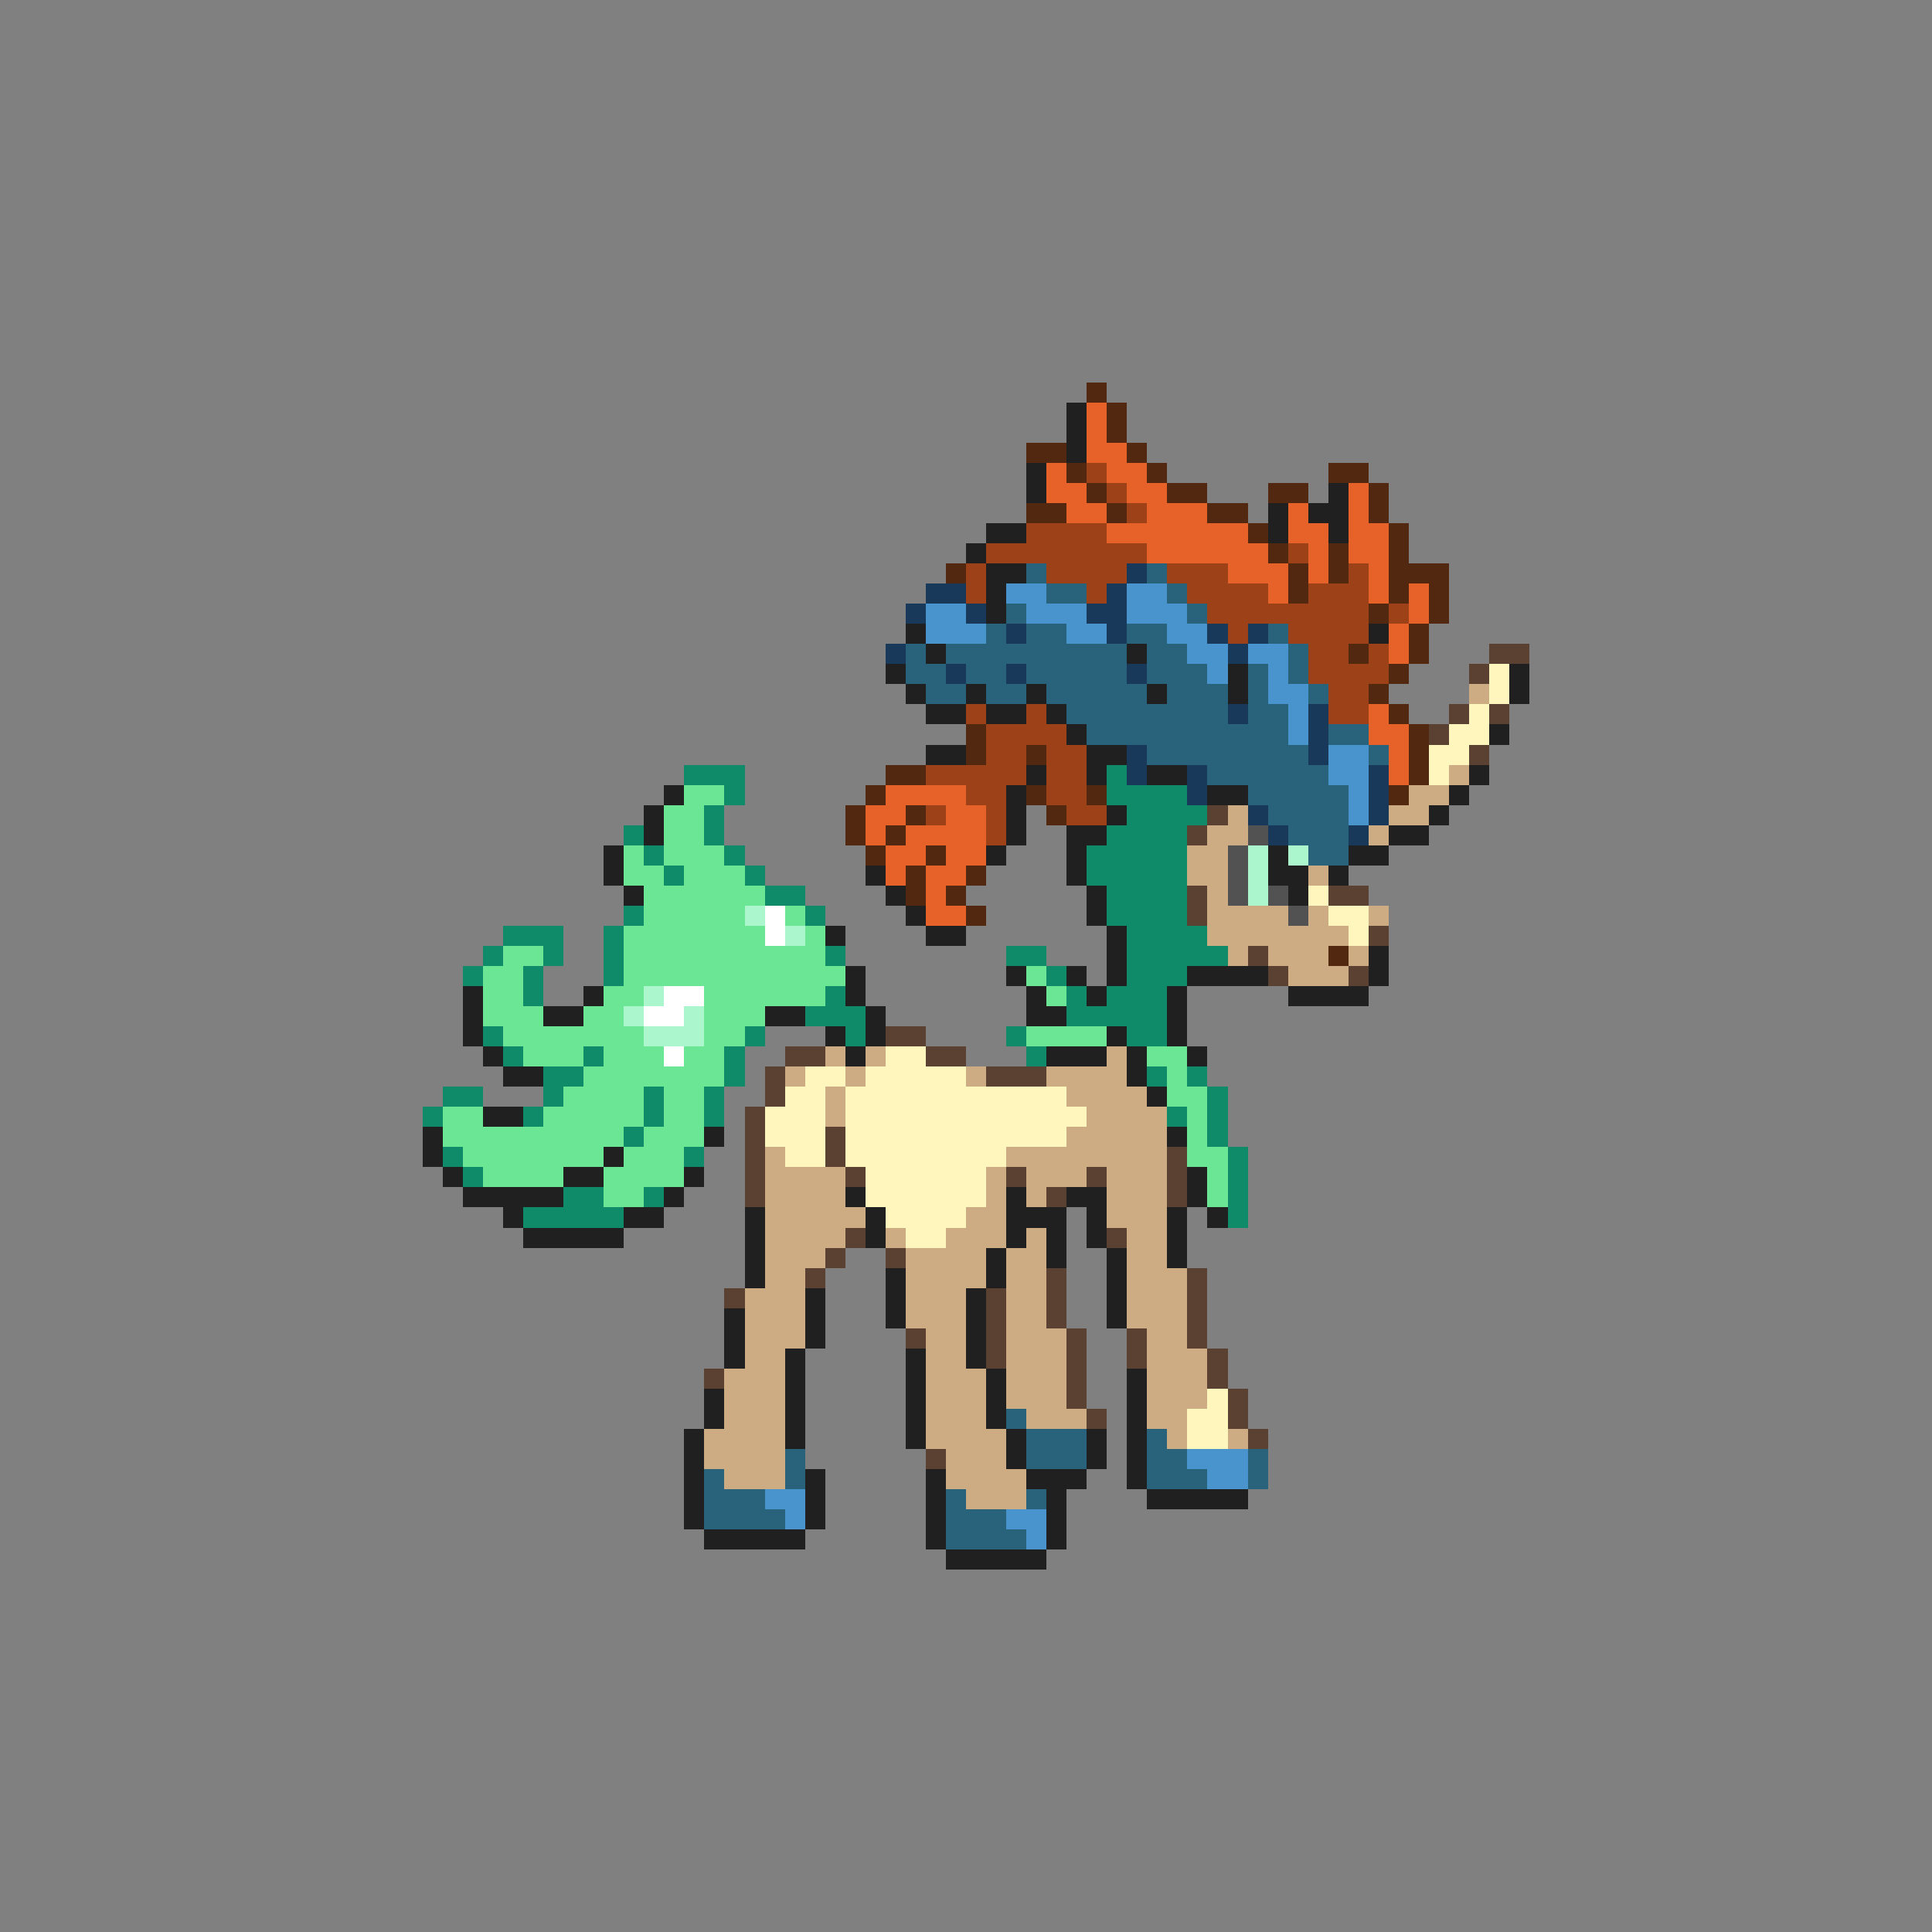 <svg xmlns="http://www.w3.org/2000/svg" viewBox="0 -0.5 96 96" shape-rendering="crispEdges">
<rect x="0" y="-0.5" width="96" height="96" fill="#808080" stroke="none"/>
<path stroke="#522910" d="M54 19h1M55 20h1M55 21h1M51 22h2M56 22h1M53 23h1M57 23h1M66 23h2M54 24h1M58 24h2M63 24h2M68 24h1M51 25h2M55 25h1M60 25h2M68 25h1M62 26h1M69 26h1M63 27h1M66 27h1M69 27h1M47 28h1M64 28h1M66 28h1M69 28h3M64 29h1M69 29h1M71 29h1M68 30h1M71 30h1M70 31h1M67 32h1M70 32h1M69 33h1M68 34h1M69 35h1M48 36h1M70 36h1M48 37h1M51 37h1M70 37h1M44 38h2M70 38h1M43 39h1M51 39h1M54 39h1M69 39h1M42 40h1M45 40h1M52 40h1M42 41h1M44 41h1M43 42h1M46 42h1M45 43h1M48 43h1M45 44h1M47 44h1M48 45h1M66 47h1" />
<path stroke="#202020" d="M53 20h1M53 21h1M53 22h1M51 23h1M51 24h1M66 24h1M63 25h1M65 25h2M49 26h2M63 26h1M66 26h1M48 27h1M49 28h2M49 29h1M49 30h1M45 31h1M68 31h1M46 32h1M56 32h1M44 33h1M61 33h1M75 33h1M45 34h1M48 34h1M51 34h1M57 34h1M61 34h1M75 34h1M46 35h2M49 35h2M52 35h1M53 36h1M74 36h1M46 37h2M54 37h2M51 38h1M54 38h1M57 38h2M73 38h1M33 39h1M50 39h1M60 39h2M72 39h1M32 40h1M50 40h1M55 40h1M71 40h1M32 41h1M50 41h1M53 41h2M69 41h2M30 42h1M49 42h1M53 42h1M63 42h1M67 42h2M30 43h1M43 43h1M53 43h1M63 43h2M66 43h1M31 44h1M44 44h1M54 44h1M64 44h1M45 45h1M54 45h1M41 46h1M46 46h2M55 46h1M55 47h1M68 47h1M42 48h1M50 48h1M53 48h1M55 48h1M59 48h4M68 48h1M23 49h1M29 49h1M42 49h1M51 49h1M54 49h1M58 49h1M64 49h4M23 50h1M27 50h2M38 50h2M43 50h1M51 50h2M58 50h1M23 51h1M41 51h1M43 51h1M55 51h1M58 51h1M24 52h1M42 52h1M52 52h3M56 52h1M59 52h1M25 53h2M56 53h1M57 54h1M24 55h2M21 56h1M35 56h1M58 56h1M21 57h1M30 57h1M22 58h1M28 58h2M34 58h1M59 58h1M23 59h5M33 59h1M42 59h1M50 59h1M53 59h2M59 59h1M25 60h1M31 60h2M37 60h1M43 60h1M50 60h3M54 60h1M58 60h1M60 60h1M26 61h5M37 61h1M43 61h1M50 61h1M52 61h1M54 61h1M58 61h1M37 62h1M49 62h1M52 62h1M55 62h1M58 62h1M37 63h1M44 63h1M49 63h1M55 63h1M40 64h1M44 64h1M48 64h1M55 64h1M36 65h1M40 65h1M44 65h1M48 65h1M55 65h1M36 66h1M40 66h1M48 66h1M36 67h1M39 67h1M45 67h1M48 67h1M39 68h1M45 68h1M49 68h1M56 68h1M35 69h1M39 69h1M45 69h1M49 69h1M56 69h1M35 70h1M39 70h1M45 70h1M49 70h1M56 70h1M34 71h1M39 71h1M45 71h1M50 71h1M54 71h1M56 71h1M34 72h1M50 72h1M54 72h1M56 72h1M34 73h1M40 73h1M46 73h1M51 73h3M56 73h1M34 74h1M40 74h1M46 74h1M52 74h1M57 74h5M34 75h1M40 75h1M46 75h1M52 75h1M35 76h5M46 76h1M52 76h1M47 77h5" />
<path stroke="#e66229" d="M54 20h1M54 21h1M54 22h2M52 23h1M55 23h2M52 24h2M56 24h2M67 24h1M53 25h2M57 25h3M64 25h1M67 25h1M55 26h7M64 26h2M67 26h2M57 27h6M65 27h1M67 27h2M61 28h3M65 28h1M68 28h1M63 29h1M68 29h1M70 29h1M70 30h1M69 31h1M69 32h1M68 35h1M68 36h2M69 37h1M69 38h1M44 39h4M43 40h2M47 40h2M43 41h1M45 41h4M44 42h2M47 42h2M44 43h1M46 43h2M46 44h1M46 45h2" />
<path stroke="#9c4118" d="M54 23h1M55 24h1M56 25h1M51 26h4M49 27h8M64 27h1M48 28h1M52 28h4M58 28h3M67 28h1M48 29h1M54 29h1M59 29h4M65 29h3M60 30h8M69 30h1M61 31h1M64 31h4M65 32h2M68 32h1M65 33h4M66 34h2M48 35h1M51 35h1M66 35h2M49 36h4M49 37h2M52 37h2M46 38h5M52 38h2M48 39h2M52 39h2M46 40h1M49 40h1M53 40h2M49 41h1" />
<path stroke="#29627b" d="M51 28h1M57 28h1M52 29h2M58 29h1M50 30h1M59 30h1M49 31h1M51 31h2M56 31h2M63 31h1M45 32h1M47 32h9M57 32h2M64 32h1M45 33h2M48 33h2M51 33h5M57 33h3M62 33h1M64 33h1M46 34h2M49 34h2M52 34h5M58 34h3M62 34h1M65 34h1M53 35h8M62 35h2M54 36h10M66 36h2M57 37h8M68 37h1M60 38h6M62 39h5M63 40h4M64 41h3M65 42h2M50 70h1M51 71h3M57 71h1M39 72h1M51 72h3M57 72h2M62 72h1M35 73h1M39 73h1M57 73h3M62 73h1M35 74h3M47 74h1M51 74h1M35 75h4M47 75h3M47 76h4" />
<path stroke="#18395a" d="M56 28h1M46 29h2M55 29h1M45 30h1M48 30h1M54 30h2M50 31h1M55 31h1M60 31h1M62 31h1M44 32h1M61 32h1M47 33h1M50 33h1M56 33h1M61 35h1M65 35h1M65 36h1M56 37h1M65 37h1M56 38h1M59 38h1M68 38h1M59 39h1M68 39h1M62 40h1M68 40h1M63 41h1M67 41h1" />
<path stroke="#4a94cd" d="M50 29h2M56 29h2M46 30h2M51 30h3M56 30h3M46 31h3M53 31h2M58 31h2M59 32h2M62 32h2M60 33h1M63 33h1M63 34h2M64 35h1M64 36h1M66 37h2M66 38h2M67 39h1M67 40h1M59 72h3M60 73h2M38 74h2M39 75h1M50 75h2M51 76h1" />
<path stroke="#5a4131" d="M74 32h2M73 33h1M72 35h1M74 35h1M71 36h1M73 37h1M60 40h1M59 41h1M59 44h1M66 44h2M59 45h1M68 46h1M62 47h1M63 48h1M67 48h1M44 51h2M39 52h2M46 52h2M38 53h1M49 53h3M38 54h1M37 55h1M37 56h1M41 56h1M37 57h1M41 57h1M58 57h1M37 58h1M42 58h1M50 58h1M54 58h1M58 58h1M37 59h1M52 59h1M58 59h1M42 61h1M55 61h1M41 62h1M44 62h1M40 63h1M52 63h1M59 63h1M36 64h1M49 64h1M52 64h1M59 64h1M49 65h1M52 65h1M59 65h1M45 66h1M49 66h1M53 66h1M56 66h1M59 66h1M49 67h1M53 67h1M56 67h1M60 67h1M35 68h1M53 68h1M60 68h1M53 69h1M61 69h1M54 70h1M61 70h1M62 71h1M46 72h1" />
<path stroke="#fff6bd" d="M74 33h1M74 34h1M73 35h1M72 36h2M71 37h2M71 38h1M65 44h1M66 45h2M67 46h1M44 52h2M40 53h2M43 53h5M39 54h2M42 54h11M38 55h3M42 55h12M38 56h3M42 56h11M39 57h2M42 57h8M43 58h6M43 59h6M44 60h4M45 61h2M60 69h1M59 70h2M59 71h2" />
<path stroke="#cdac83" d="M73 34h1M72 38h1M70 39h2M61 40h1M69 40h2M60 41h2M68 41h1M59 42h2M59 43h2M65 43h1M60 44h1M60 45h4M65 45h1M68 45h1M60 46h7M61 47h1M63 47h3M67 47h1M64 48h3M41 52h1M43 52h1M55 52h1M39 53h1M42 53h1M48 53h1M52 53h4M41 54h1M53 54h4M41 55h1M54 55h4M53 56h5M38 57h1M50 57h8M38 58h4M49 58h1M51 58h3M55 58h3M38 59h4M49 59h1M51 59h1M55 59h3M38 60h5M48 60h2M55 60h3M38 61h4M44 61h1M47 61h3M51 61h1M56 61h2M38 62h3M45 62h4M50 62h2M56 62h2M38 63h2M45 63h4M50 63h2M56 63h3M37 64h3M45 64h3M50 64h2M56 64h3M37 65h3M45 65h3M50 65h2M56 65h3M37 66h3M46 66h2M50 66h3M57 66h2M37 67h2M46 67h2M50 67h3M57 67h3M36 68h3M46 68h3M50 68h3M57 68h3M36 69h3M46 69h3M50 69h3M57 69h3M36 70h3M46 70h3M51 70h3M57 70h2M35 71h4M46 71h4M58 71h1M61 71h1M35 72h4M47 72h3M36 73h3M47 73h4M48 74h3" />
<path stroke="#108b6a" d="M34 38h3M55 38h1M36 39h1M55 39h4M35 40h1M56 40h4M31 41h1M35 41h1M55 41h4M32 42h1M36 42h1M54 42h5M33 43h1M37 43h1M54 43h5M38 44h2M55 44h4M31 45h1M40 45h1M55 45h4M25 46h3M30 46h1M56 46h4M24 47h1M27 47h1M30 47h1M41 47h1M50 47h2M56 47h5M23 48h1M26 48h1M30 48h1M52 48h1M56 48h3M26 49h1M41 49h1M53 49h1M55 49h3M40 50h3M53 50h5M24 51h1M37 51h1M42 51h1M50 51h1M56 51h2M25 52h1M29 52h1M36 52h1M51 52h1M27 53h2M36 53h1M57 53h1M59 53h1M22 54h2M27 54h1M32 54h1M35 54h1M60 54h1M21 55h1M26 55h1M32 55h1M35 55h1M58 55h1M60 55h1M31 56h1M60 56h1M22 57h1M34 57h1M61 57h1M23 58h1M61 58h1M28 59h2M32 59h1M61 59h1M26 60h5M61 60h1" />
<path stroke="#6ae694" d="M34 39h2M33 40h2M33 41h2M31 42h1M33 42h3M31 43h2M34 43h3M32 44h6M32 45h5M39 45h1M31 46h7M40 46h1M25 47h2M31 47h10M24 48h2M31 48h11M51 48h1M24 49h2M30 49h2M35 49h6M52 49h1M24 50h3M29 50h2M35 50h3M25 51h7M35 51h2M51 51h4M26 52h3M30 52h3M34 52h2M57 52h2M29 53h7M58 53h1M28 54h4M33 54h2M58 54h2M22 55h2M27 55h5M33 55h2M59 55h1M22 56h9M32 56h3M59 56h1M23 57h7M31 57h3M59 57h2M24 58h4M30 58h4M60 58h1M30 59h2M60 59h1" />
<path stroke="#525252" d="M62 41h1M61 42h1M61 43h1M61 44h1M63 44h1M64 45h1" />
<path stroke="#acf6cd" d="M62 42h1M64 42h1M62 43h1M62 44h1M37 45h1M39 46h1M32 49h1M31 50h1M34 50h1M32 51h3" />
<path stroke="#ffffff" d="M38 45h1M38 46h1M33 49h2M32 50h2M33 52h1" />
</svg>